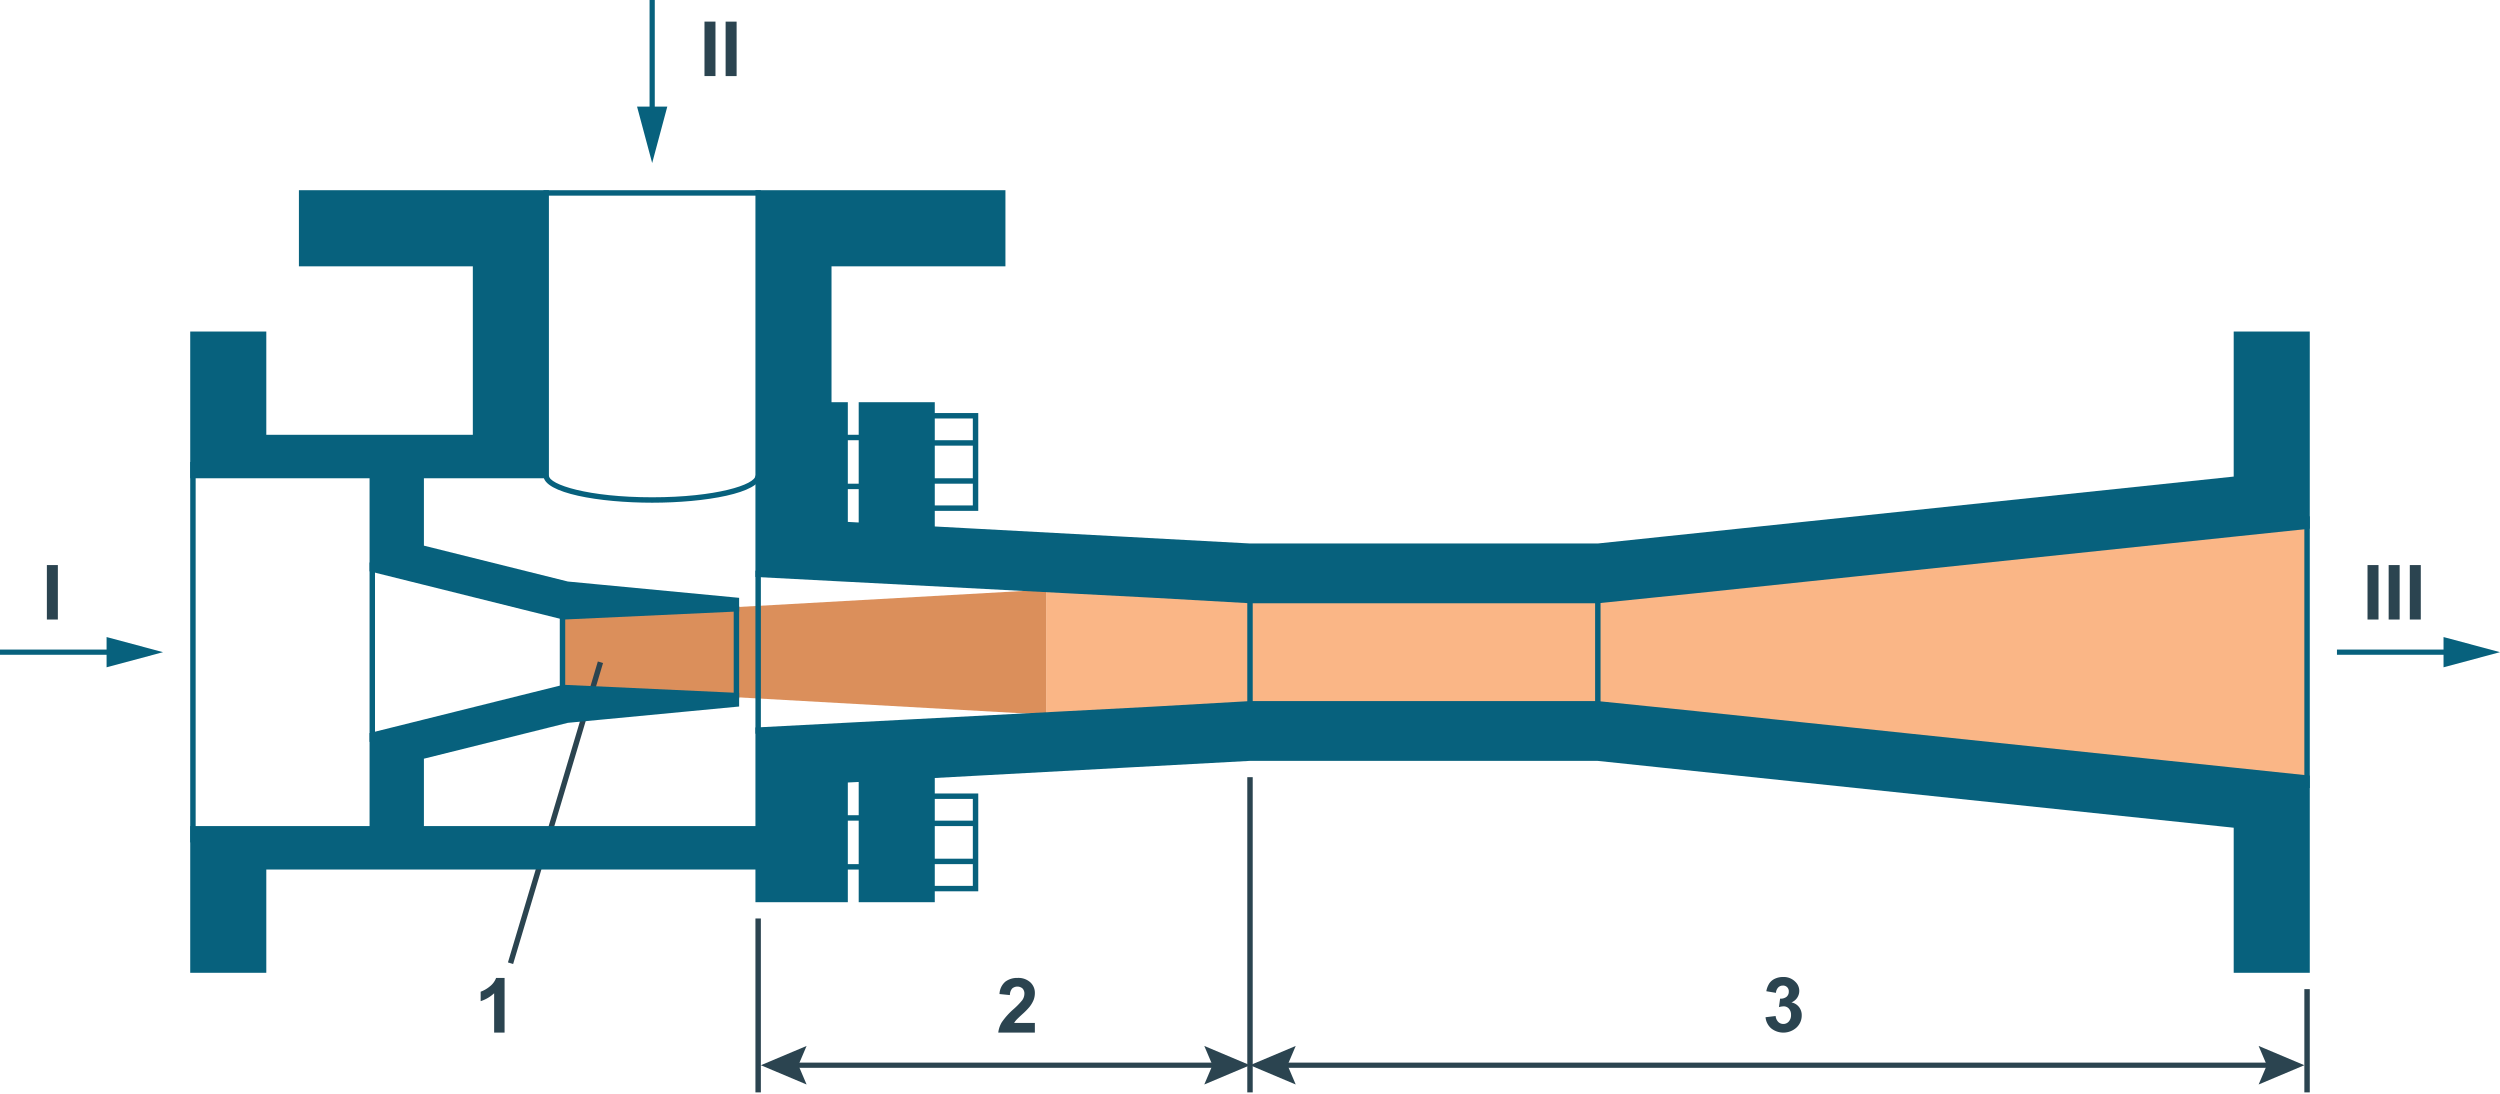 <svg xmlns="http://www.w3.org/2000/svg" viewBox="0 0 480 210"><defs><style>.a{fill:#d27332;opacity:0.8;}.b{fill:#f78536;opacity:0.6;}.c{fill:#07617d;}.d{fill:#2b4450;}.e,.f{fill:none;stroke-miterlimit:10;}.e{stroke:#07617d;}.f{stroke:#2b4450;}</style></defs><title>jc_ejector_fit</title><polygon class="a" points="200.87 137.217 108 132 108 118.435 200.87 113.217 200.87 137.217"/><polygon class="b" points="442.957 151.826 307.304 138.261 200.87 138.261 200.87 112.174 307.304 112.174 442.957 98.609 442.957 151.826"/><rect class="c" x="306.261" y="113.739" width="1.044" height="22.956"/><rect class="c" x="442.435" y="99.13" width="1.044" height="52.174"/><rect class="c" x="239.478" y="113.739" width="1.044" height="22.956"/><rect class="c" x="145.043" y="109.565" width="1.044" height="31.304"/><rect class="d" x="145.043" y="176.348" width="1.044" height="33.391"/><polygon class="d" points="98.522 185.09 97.524 184.785 114.786 126.999 115.784 127.304 98.522 185.09"/><rect class="d" x="239.478" y="149.217" width="1.044" height="60.522"/><rect class="d" x="442.435" y="189.913" width="1.044" height="19.826"/><polygon class="c" points="187.826 79.304 187.826 98.087 178.435 98.087 178.435 97.043 186.783 97.043 186.783 92.87 178.435 92.87 178.435 91.826 186.783 91.826 186.783 85.565 178.435 85.565 178.435 84.522 186.783 84.522 186.783 80.348 178.435 80.348 178.435 79.304 187.826 79.304"/><rect class="c" x="161.739" y="83.478" width="4.174" height="1.044"/><rect class="c" x="104.348" y="36.522" width="41.739" height="1.044"/><rect class="c" x="161.739" y="92.87" width="4.174" height="1.044"/><polygon class="c" points="187.826 152.348 187.826 171.13 178.435 171.13 178.435 170.087 186.783 170.087 186.783 165.913 178.435 165.913 178.435 164.87 186.783 164.87 186.783 158.609 178.435 158.609 178.435 157.565 186.783 157.565 186.783 153.391 178.435 153.391 178.435 152.348 187.826 152.348"/><rect class="c" x="161.739" y="156.522" width="4.174" height="1.044"/><rect class="c" x="161.739" y="165.913" width="4.174" height="1.044"/><rect class="c" x="140.87" y="116.348" width="1.044" height="17.739"/><rect class="c" x="70.957" y="108" width="1.044" height="34.435"/><rect class="c" x="107.478" y="116.87" width="1.044" height="16.696"/><rect class="c" x="36.522" y="88.696" width="1.044" height="73.043"/><path class="c" d="M146.087,91.304c0,3.391-10.748,5.217-20.87,5.217s-20.87-1.826-20.87-5.217h1.044c0,1.743,7.544,4.174,19.826,4.174s19.826-2.431,19.826-4.174Z"/><polygon class="c" points="443.478 148.915 443.478 186.783 428.87 186.783 428.87 158.922 306.72 146.087 240 146.087 179.478 149.374 179.478 173.217 164.87 173.217 164.87 150.136 162.783 150.24 162.783 173.217 145.043 173.217 145.043 166.957 51.13 166.957 51.13 186.783 36.522 186.783 36.522 158.609 70.957 158.609 70.957 140.744 81.391 138.146 100.174 133.461 108.136 131.478 141.913 133.043 141.913 135.652 109.033 138.783 81.391 145.67 81.391 158.609 145.043 158.609 145.043 139.68 162.783 138.751 221.217 135.683 240 134.609 306.783 134.609 325.565 136.529 428.87 147.381 443.478 148.915"/><polygon class="c" points="443.478 63.652 443.478 101.509 428.87 103.043 325.565 113.906 306.783 115.826 240 115.826 221.217 114.762 162.783 111.704 145.043 110.776 145.043 36.522 193.043 36.522 193.043 51.13 159.652 51.13 159.652 77.217 162.783 77.217 162.783 100.205 164.87 100.32 164.87 77.217 179.478 77.217 179.478 101.082 240 104.348 306.783 104.348 428.87 91.503 428.87 63.652 443.478 63.652"/><polygon class="c" points="141.913 114.783 141.913 117.391 108.136 118.957 100.174 116.974 81.391 112.289 70.957 109.691 70.957 91.826 36.522 91.826 36.522 63.652 51.13 63.652 51.13 83.478 90.783 83.478 90.783 51.13 57.391 51.13 57.391 36.522 105.391 36.522 105.391 91.826 81.391 91.826 81.391 104.765 109.033 111.652 141.913 114.783"/><line class="e" y1="125.217" x2="22.445" y2="125.217"/><polygon class="c" points="20.464 128.123 31.304 125.217 20.464 122.312 20.464 128.123"/><line class="e" x1="125.217" x2="125.217" y2="22.445"/><polygon class="c" points="122.312 20.464 125.217 31.304 128.123 20.464 122.312 20.464"/><line class="e" x1="448.696" y1="125.217" x2="471.141" y2="125.217"/><polygon class="c" points="469.159 128.123 480 125.217 469.159 122.312 469.159 128.123"/><line class="f" x1="152.057" y1="204.522" x2="234.03" y2="204.522"/><polygon class="d" points="154.865 208.225 153.292 204.522 154.865 200.819 146.087 204.522 154.865 208.225"/><polygon class="d" points="231.222 208.225 232.795 204.522 231.222 200.819 240 204.522 231.222 208.225"/><line class="f" x1="245.97" y1="204.522" x2="436.465" y2="204.522"/><polygon class="d" points="248.778 208.225 247.205 204.522 248.778 200.819 240 204.522 248.778 208.225"/><polygon class="d" points="433.656 208.225 435.23 204.522 433.656 200.819 442.435 204.522 433.656 208.225"/><path class="d" d="M8.999,118.957V108.499H11.11v10.457Z"/><path class="d" d="M135.26,14.609V4.152h2.111V14.609Z"/><path class="d" d="M139.319,14.609V4.152H141.43V14.609Z"/><path class="d" d="M454.564,118.957V108.499h2.111v10.457Z"/><path class="d" d="M458.623,118.957V108.499h2.111v10.457Z"/><path class="d" d="M462.682,118.957V108.499h2.111v10.457Z"/><path class="d" d="M96.879,198.261H94.875v-7.554a6.916,6.916,0,0,1-2.589,1.519v-1.819a5.823,5.823,0,0,0,1.705-.973,3.709,3.709,0,0,0,1.263-1.673h1.626Z"/><path class="d" d="M198.694,196.399v1.862h-7.026a4.852,4.852,0,0,1,.685-2.001,13.328,13.328,0,0,1,2.254-2.507,14.181,14.181,0,0,0,1.662-1.712,2.202,2.202,0,0,0,.414-1.227,1.395,1.395,0,0,0-.361-1.031,1.531,1.531,0,0,0-1.993.018,1.937,1.937,0,0,0-.428,1.255l-1.997-.2a3.275,3.275,0,0,1,1.12-2.375,3.763,3.763,0,0,1,2.354-.72,3.402,3.402,0,0,1,2.432.835,2.736,2.736,0,0,1,.885,2.076,3.629,3.629,0,0,1-.253,1.345,5.494,5.494,0,0,1-.803,1.337,12.808,12.808,0,0,1-1.312,1.334q-.949.87-1.202,1.155a3.552,3.552,0,0,0-.41.556Z"/><path class="d" d="M338.984,195.308l1.94-.235a1.841,1.841,0,0,0,.499,1.134,1.364,1.364,0,0,0,.984.392,1.35,1.35,0,0,0,1.044-.471,1.823,1.823,0,0,0,.425-1.27,1.701,1.701,0,0,0-.407-1.198,1.297,1.297,0,0,0-.992-.442,3.499,3.499,0,0,0-.92.15l.221-1.633a1.762,1.762,0,0,0,1.241-.352,1.26,1.26,0,0,0,.428-.996,1.08,1.08,0,0,0-1.148-1.156,1.209,1.209,0,0,0-.877.357,1.672,1.672,0,0,0-.442,1.041l-1.847-.314a4.123,4.123,0,0,1,.581-1.515,2.634,2.634,0,0,1,1.084-.893,3.651,3.651,0,0,1,1.559-.324,3.108,3.108,0,0,1,2.368.942,2.384,2.384,0,0,1-.77,3.938,2.431,2.431,0,0,1,1.437.863,2.501,2.501,0,0,1,.539,1.619,3.141,3.141,0,0,1-1.006,2.347,3.757,3.757,0,0,1-4.858.154A3.215,3.215,0,0,1,338.984,195.308Z"/></svg>